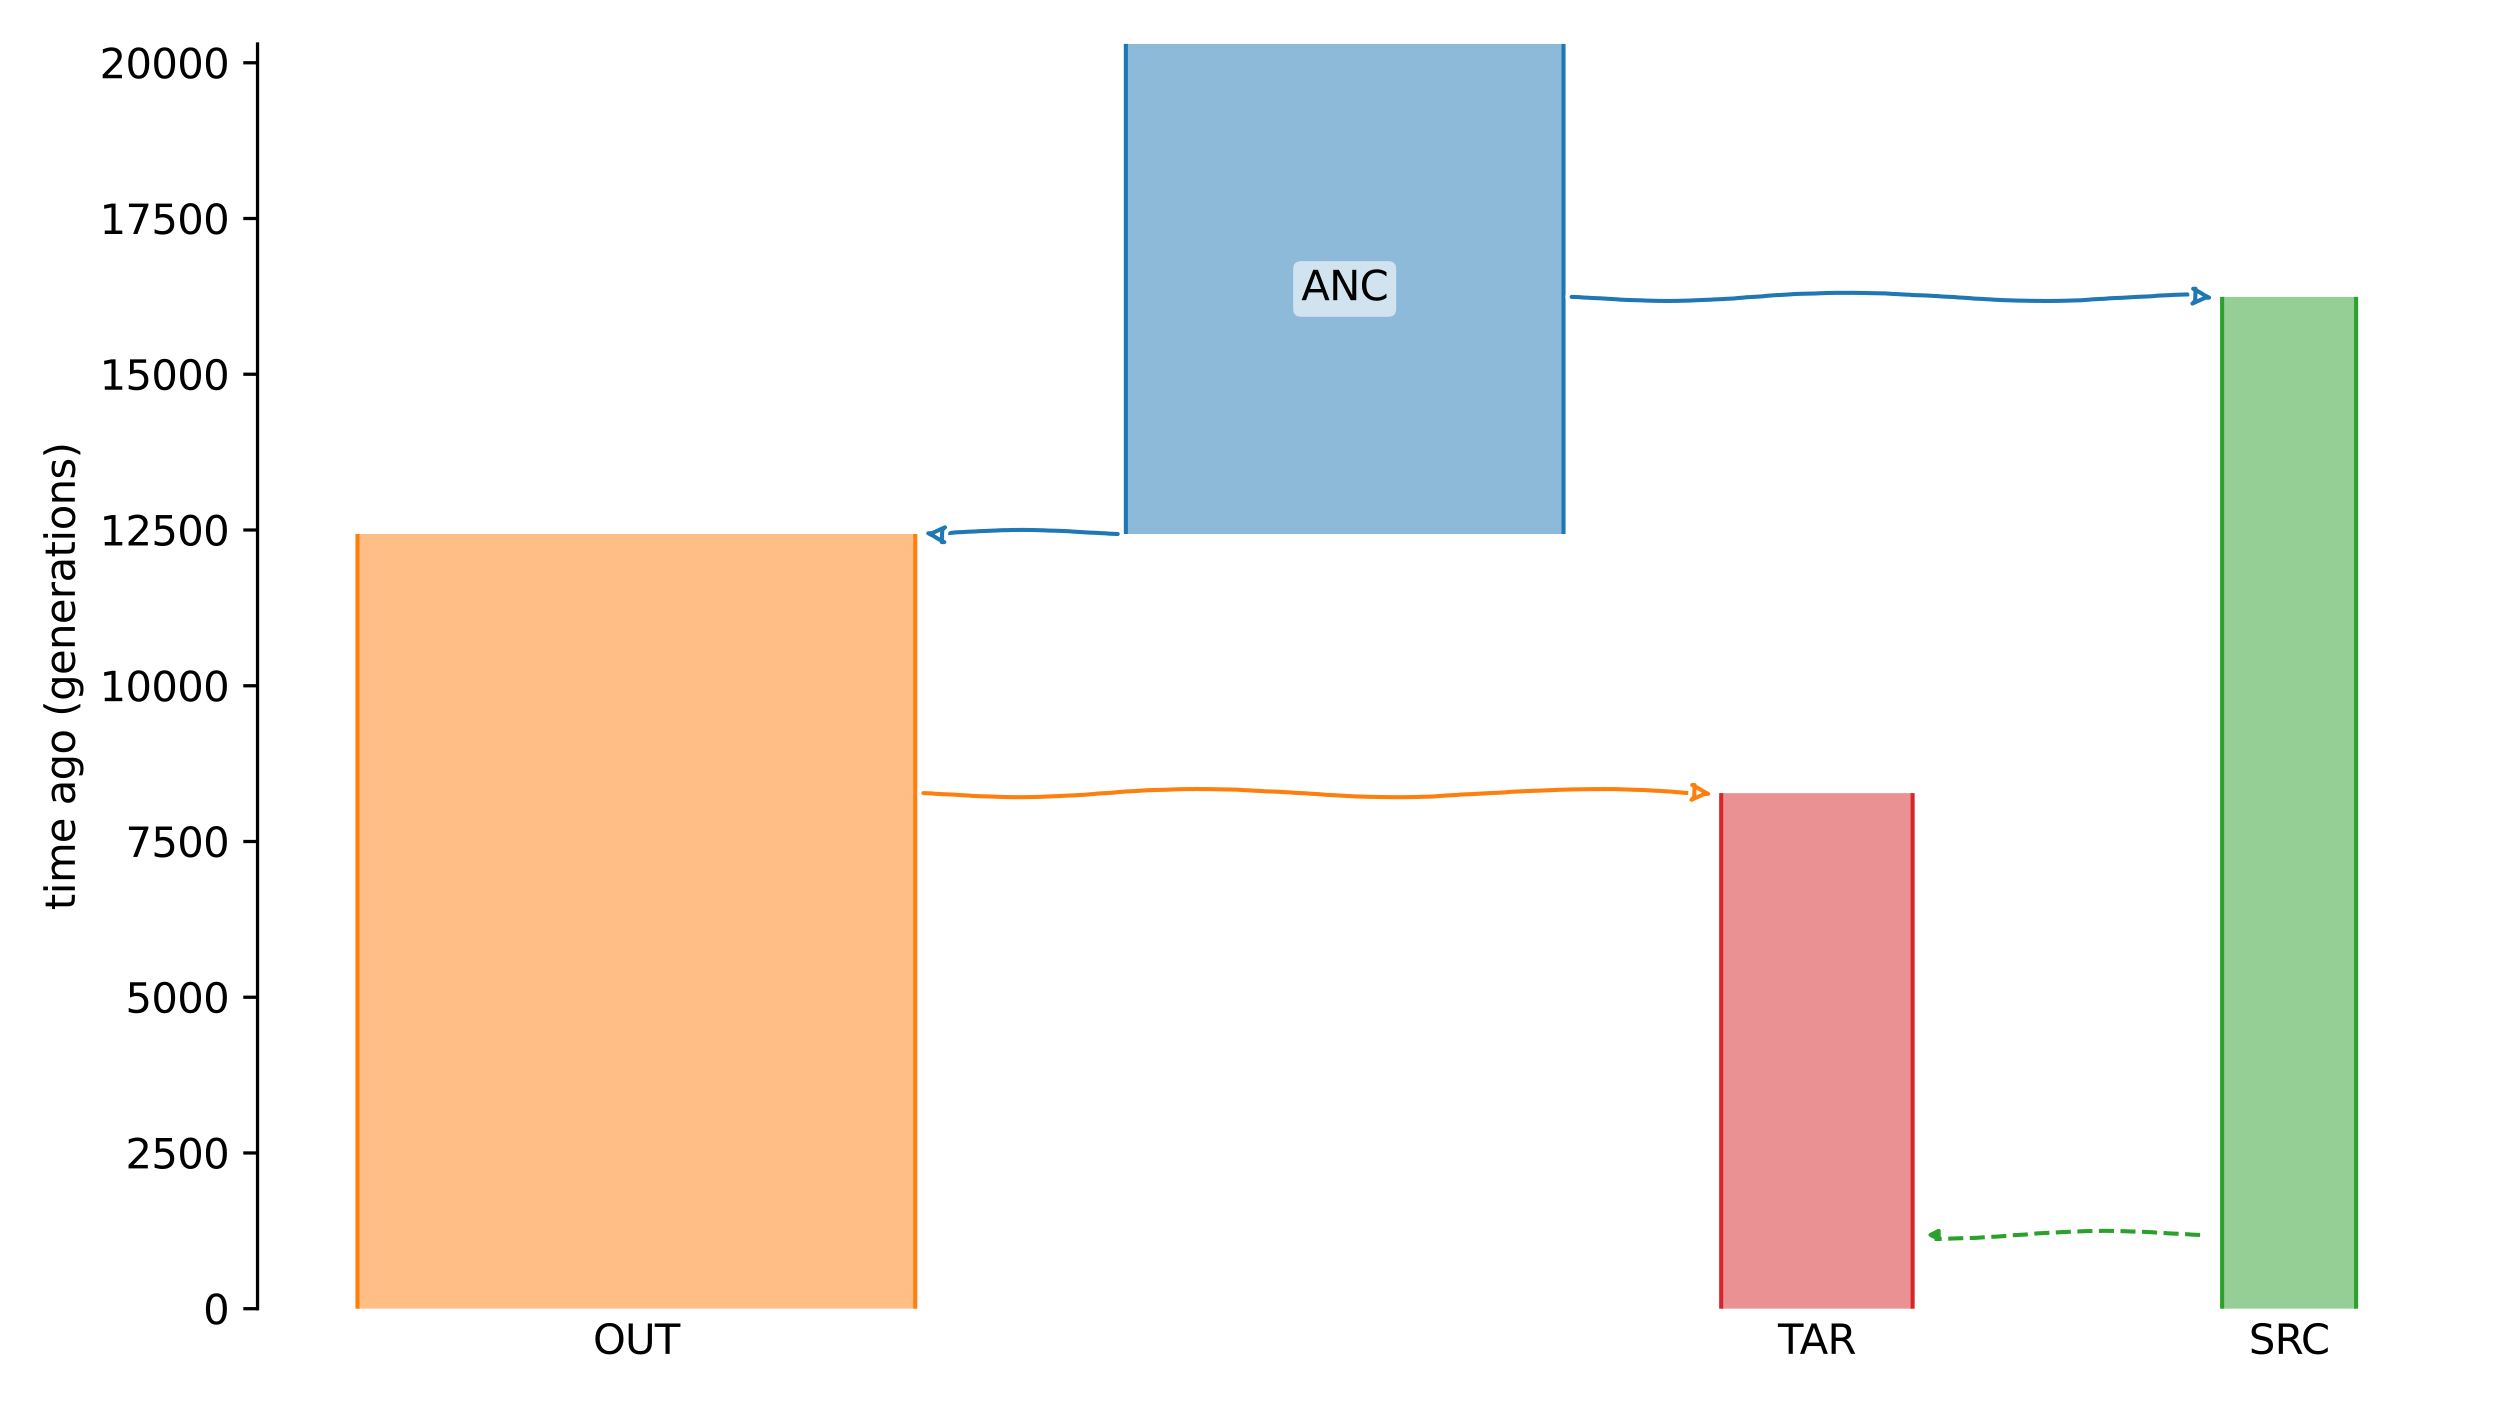 <?xml version="1.0" encoding="utf-8" standalone="no"?>
<!DOCTYPE svg PUBLIC "-//W3C//DTD SVG 1.1//EN"
  "http://www.w3.org/Graphics/SVG/1.1/DTD/svg11.dtd">
<svg xmlns:xlink="http://www.w3.org/1999/xlink" width="614.4pt" height="345.6pt" viewBox="0 0 614.4 345.6" xmlns="http://www.w3.org/2000/svg" version="1.1">
 <defs>
  <style type="text/css">*{stroke-linejoin: round; stroke-linecap: butt}</style>
 </defs>
 <g id="figure_1">
  <g id="patch_1">
   <path d="M 0 345.6 
L 614.4 345.6 
L 614.4 0 
L 0 0 
z
" style="fill: #ffffff"/>
  </g>
  <g id="axes_1">
   <g id="patch_2">
    <path d="M 63.291 321.622 
L 603.6 321.622 
L 603.6 10.8 
L 63.291 10.8 
z
" style="fill: #ffffff"/>
   </g>
   <path d="M 540.703 303.495 
L 539.703 303.464 
L 538.703 303.427 
L 537.703 303.329 
L 536.703 303.297 
L 535.703 303.223 
L 534.703 303.185 
L 533.703 303.149 
L 532.703 303.091 
L 531.703 303.021 
L 530.703 302.969 
L 529.703 302.91 
L 528.703 302.822 
L 527.703 302.776 
L 526.703 302.733 
L 525.703 302.703 
L 524.703 302.677 
L 523.703 302.655 
L 522.703 302.601 
L 521.703 302.573 
L 520.703 302.543 
L 519.703 302.518 
L 518.703 302.507 
L 517.703 302.497 
L 516.703 302.497 
L 515.703 302.506 
L 514.703 302.518 
L 513.703 302.549 
L 512.703 302.56 
L 511.703 302.59 
L 510.703 302.65 
L 509.703 302.687 
L 508.703 302.727 
L 507.703 302.769 
L 506.703 302.802 
L 505.703 302.869 
L 504.703 302.908 
L 503.703 302.951 
L 502.703 303.022 
L 501.703 303.058 
L 500.703 303.116 
L 499.703 303.227 
L 498.703 303.298 
L 497.703 303.411 
L 496.703 303.457 
L 495.703 303.518 
L 494.703 303.566 
L 493.703 303.647 
L 492.703 303.766 
L 491.703 303.836 
L 490.703 303.919 
L 489.703 303.952 
L 488.703 304.004 
L 487.703 304.072 
L 486.703 304.138 
L 485.703 304.215 
L 484.703 304.242 
L 483.703 304.269 
L 482.703 304.292 
L 481.703 304.311 
L 480.703 304.338 
L 479.703 304.387 
L 478.703 304.422 
L 477.703 304.458 
L 476.703 304.474 
L 475.45 304.489 
" clip-path="url(#p1fc98e4d40)" style="fill: none; stroke-dasharray: 3.7,1.6; stroke-dashoffset: 0; stroke: #2ca02c"/>
   <g id="patch_3">
    <path d="M 276.688 10.8 
L 276.688 131.232 
M 384.252 10.8 
L 384.252 131.232 
" clip-path="url(#p1fc98e4d40)" style="fill: none; stroke: #ffffff; stroke-width: 3; stroke-linejoin: miter"/>
    <path d="M 276.688 10.8 
L 276.688 131.232 
M 384.252 10.8 
L 384.252 131.232 
" clip-path="url(#p1fc98e4d40)" style="fill: none; stroke: #1f77b4; stroke-linejoin: miter"/>
    <g id="PolyCollection_1">
     <path d="M 384.252 10.8 
L 276.688 10.8 
L 276.688 131.232 
L 384.252 131.232 
L 384.252 131.232 
L 384.252 10.8 
z
" clip-path="url(#p1fc98e4d40)" style="fill: #1f77b4; fill-opacity: 0.5"/>
    </g>
    <g id="patch_4">
     <path d="M 87.85 131.232 
L 87.85 321.622 
M 224.934 131.232 
L 224.934 321.622 
" clip-path="url(#p1fc98e4d40)" style="fill: none; stroke: #ffffff; stroke-width: 3; stroke-linejoin: miter"/>
     <path d="M 87.85 131.232 
L 87.85 321.622 
M 224.934 131.232 
L 224.934 321.622 
" clip-path="url(#p1fc98e4d40)" style="fill: none; stroke: #ff7f0e; stroke-linejoin: miter"/>
     <g id="PolyCollection_2">
      <path d="M 224.934 131.232 
L 87.85 131.232 
L 87.85 321.622 
L 224.934 321.622 
L 224.934 321.622 
L 224.934 131.232 
z
" clip-path="url(#p1fc98e4d40)" style="fill: #ff7f0e; fill-opacity: 0.5"/>
     </g>
     <g id="patch_5">
      <path d="M 546.107 72.964 
L 546.107 321.622 
M 579.04 72.964 
L 579.04 321.622 
" clip-path="url(#p1fc98e4d40)" style="fill: none; stroke: #ffffff; stroke-width: 3; stroke-linejoin: miter"/>
      <path d="M 546.107 72.964 
L 546.107 321.622 
M 579.04 72.964 
L 579.04 321.622 
" clip-path="url(#p1fc98e4d40)" style="fill: none; stroke: #2ca02c; stroke-linejoin: miter"/>
      <g id="PolyCollection_3">
       <path d="M 579.04 72.964 
L 546.107 72.964 
L 546.107 321.622 
L 579.04 321.622 
L 579.04 321.622 
L 579.04 72.964 
z
" clip-path="url(#p1fc98e4d40)" style="fill: #2ca02c; fill-opacity: 0.5"/>
      </g>
      <g id="patch_6">
       <path d="M 422.997 194.92 
L 422.997 321.622 
M 470.047 194.92 
L 470.047 321.622 
" clip-path="url(#p1fc98e4d40)" style="fill: none; stroke: #ffffff; stroke-width: 3; stroke-linejoin: miter"/>
       <path d="M 422.997 194.92 
L 422.997 321.622 
M 470.047 194.92 
L 470.047 321.622 
" clip-path="url(#p1fc98e4d40)" style="fill: none; stroke: #d62728; stroke-linejoin: miter"/>
       <g id="PolyCollection_4">
        <path d="M 470.047 194.92 
L 422.997 194.92 
L 422.997 321.622 
L 470.047 321.622 
L 470.047 321.622 
L 470.047 194.92 
z
" clip-path="url(#p1fc98e4d40)" style="fill: #d62728; fill-opacity: 0.5"/>
       </g>
       <g id="matplotlib.axis_1">
        <g id="xtick_1">
         <g id="line2d_1"/>
         <g id="text_1">
          <!-- OUT -->
          <g transform="translate(145.743 332.72) scale(0.1 -0.1)">
           <defs>
            <path id="DejaVuSans-4f" d="M 2522 4238 
Q 1834 4238 1429 3725 
Q 1025 3213 1025 2328 
Q 1025 1447 1429 934 
Q 1834 422 2522 422 
Q 3209 422 3611 934 
Q 4013 1447 4013 2328 
Q 4013 3213 3611 3725 
Q 3209 4238 2522 4238 
z
M 2522 4750 
Q 3503 4750 4090 4092 
Q 4678 3434 4678 2328 
Q 4678 1225 4090 567 
Q 3503 -91 2522 -91 
Q 1538 -91 948 565 
Q 359 1222 359 2328 
Q 359 3434 948 4092 
Q 1538 4750 2522 4750 
z
" transform="scale(0.016)"/>
            <path id="DejaVuSans-55" d="M 556 4666 
L 1191 4666 
L 1191 1831 
Q 1191 1081 1462 751 
Q 1734 422 2344 422 
Q 2950 422 3222 751 
Q 3494 1081 3494 1831 
L 3494 4666 
L 4128 4666 
L 4128 1753 
Q 4128 841 3676 375 
Q 3225 -91 2344 -91 
Q 1459 -91 1007 375 
Q 556 841 556 1753 
L 556 4666 
z
" transform="scale(0.016)"/>
            <path id="DejaVuSans-54" d="M -19 4666 
L 3928 4666 
L 3928 4134 
L 2272 4134 
L 2272 0 
L 1638 0 
L 1638 4134 
L -19 4134 
L -19 4666 
z
" transform="scale(0.016)"/>
           </defs>
           <use xlink:href="#DejaVuSans-4f"/>
           <use xlink:href="#DejaVuSans-55" x="78.711"/>
           <use xlink:href="#DejaVuSans-54" x="151.904"/>
          </g>
         </g>
        </g>
        <g id="xtick_2">
         <g id="line2d_2"/>
         <g id="text_2">
          <!-- SRC -->
          <g transform="translate(552.684 332.72) scale(0.1 -0.1)">
           <defs>
            <path id="DejaVuSans-53" d="M 3425 4513 
L 3425 3897 
Q 3066 4069 2747 4153 
Q 2428 4238 2131 4238 
Q 1616 4238 1336 4038 
Q 1056 3838 1056 3469 
Q 1056 3159 1242 3001 
Q 1428 2844 1947 2747 
L 2328 2669 
Q 3034 2534 3370 2195 
Q 3706 1856 3706 1288 
Q 3706 609 3251 259 
Q 2797 -91 1919 -91 
Q 1588 -91 1214 -16 
Q 841 59 441 206 
L 441 856 
Q 825 641 1194 531 
Q 1563 422 1919 422 
Q 2459 422 2753 634 
Q 3047 847 3047 1241 
Q 3047 1584 2836 1778 
Q 2625 1972 2144 2069 
L 1759 2144 
Q 1053 2284 737 2584 
Q 422 2884 422 3419 
Q 422 4038 858 4394 
Q 1294 4750 2059 4750 
Q 2388 4750 2728 4690 
Q 3069 4631 3425 4513 
z
" transform="scale(0.016)"/>
            <path id="DejaVuSans-52" d="M 2841 2188 
Q 3044 2119 3236 1894 
Q 3428 1669 3622 1275 
L 4263 0 
L 3584 0 
L 2988 1197 
Q 2756 1666 2539 1819 
Q 2322 1972 1947 1972 
L 1259 1972 
L 1259 0 
L 628 0 
L 628 4666 
L 2053 4666 
Q 2853 4666 3247 4331 
Q 3641 3997 3641 3322 
Q 3641 2881 3436 2590 
Q 3231 2300 2841 2188 
z
M 1259 4147 
L 1259 2491 
L 2053 2491 
Q 2509 2491 2742 2702 
Q 2975 2913 2975 3322 
Q 2975 3731 2742 3939 
Q 2509 4147 2053 4147 
L 1259 4147 
z
" transform="scale(0.016)"/>
            <path id="DejaVuSans-43" d="M 4122 4306 
L 4122 3641 
Q 3803 3938 3442 4084 
Q 3081 4231 2675 4231 
Q 1875 4231 1450 3742 
Q 1025 3253 1025 2328 
Q 1025 1406 1450 917 
Q 1875 428 2675 428 
Q 3081 428 3442 575 
Q 3803 722 4122 1019 
L 4122 359 
Q 3791 134 3420 21 
Q 3050 -91 2638 -91 
Q 1578 -91 968 557 
Q 359 1206 359 2328 
Q 359 3453 968 4101 
Q 1578 4750 2638 4750 
Q 3056 4750 3426 4639 
Q 3797 4528 4122 4306 
z
" transform="scale(0.016)"/>
           </defs>
           <use xlink:href="#DejaVuSans-53"/>
           <use xlink:href="#DejaVuSans-52" x="63.477"/>
           <use xlink:href="#DejaVuSans-43" x="127.959"/>
          </g>
         </g>
        </g>
        <g id="xtick_3">
         <g id="line2d_3"/>
         <g id="text_3">
          <!-- TAR -->
          <g transform="translate(436.961 332.72) scale(0.1 -0.1)">
           <defs>
            <path id="DejaVuSans-41" d="M 2188 4044 
L 1331 1722 
L 3047 1722 
L 2188 4044 
z
M 1831 4666 
L 2547 4666 
L 4325 0 
L 3669 0 
L 3244 1197 
L 1141 1197 
L 716 0 
L 50 0 
L 1831 4666 
z
" transform="scale(0.016)"/>
           </defs>
           <use xlink:href="#DejaVuSans-54"/>
           <use xlink:href="#DejaVuSans-41" x="53.334"/>
           <use xlink:href="#DejaVuSans-52" x="121.742"/>
          </g>
         </g>
        </g>
       </g>
       <g id="matplotlib.axis_2">
        <g id="ytick_1">
         <g id="line2d_4">
          <defs>
           <path id="m50ef419fd4" d="M 0 0 
L -3.5 0 
" style="stroke: #000000; stroke-width: 0.8"/>
          </defs>
          <g>
           <use xlink:href="#m50ef419fd4" x="63.291" y="321.622" style="stroke: #000000; stroke-width: 0.8"/>
          </g>
         </g>
         <g id="text_4">
          <!-- 0 -->
          <g transform="translate(49.928 325.421) scale(0.1 -0.1)">
           <defs>
            <path id="DejaVuSans-30" d="M 2034 4250 
Q 1547 4250 1301 3770 
Q 1056 3291 1056 2328 
Q 1056 1369 1301 889 
Q 1547 409 2034 409 
Q 2525 409 2770 889 
Q 3016 1369 3016 2328 
Q 3016 3291 2770 3770 
Q 2525 4250 2034 4250 
z
M 2034 4750 
Q 2819 4750 3233 4129 
Q 3647 3509 3647 2328 
Q 3647 1150 3233 529 
Q 2819 -91 2034 -91 
Q 1250 -91 836 529 
Q 422 1150 422 2328 
Q 422 3509 836 4129 
Q 1250 4750 2034 4750 
z
" transform="scale(0.016)"/>
           </defs>
           <use xlink:href="#DejaVuSans-30"/>
          </g>
         </g>
        </g>
        <g id="ytick_2">
         <g id="line2d_5">
          <g>
           <use xlink:href="#m50ef419fd4" x="63.291" y="283.348" style="stroke: #000000; stroke-width: 0.8"/>
          </g>
         </g>
         <g id="text_5">
          <!-- 2500 -->
          <g transform="translate(30.841 287.147) scale(0.1 -0.1)">
           <defs>
            <path id="DejaVuSans-32" d="M 1228 531 
L 3431 531 
L 3431 0 
L 469 0 
L 469 531 
Q 828 903 1448 1529 
Q 2069 2156 2228 2338 
Q 2531 2678 2651 2914 
Q 2772 3150 2772 3378 
Q 2772 3750 2511 3984 
Q 2250 4219 1831 4219 
Q 1534 4219 1204 4116 
Q 875 4013 500 3803 
L 500 4441 
Q 881 4594 1212 4672 
Q 1544 4750 1819 4750 
Q 2544 4750 2975 4387 
Q 3406 4025 3406 3419 
Q 3406 3131 3298 2873 
Q 3191 2616 2906 2266 
Q 2828 2175 2409 1742 
Q 1991 1309 1228 531 
z
" transform="scale(0.016)"/>
            <path id="DejaVuSans-35" d="M 691 4666 
L 3169 4666 
L 3169 4134 
L 1269 4134 
L 1269 2991 
Q 1406 3038 1543 3061 
Q 1681 3084 1819 3084 
Q 2600 3084 3056 2656 
Q 3513 2228 3513 1497 
Q 3513 744 3044 326 
Q 2575 -91 1722 -91 
Q 1428 -91 1123 -41 
Q 819 9 494 109 
L 494 744 
Q 775 591 1075 516 
Q 1375 441 1709 441 
Q 2250 441 2565 725 
Q 2881 1009 2881 1497 
Q 2881 1984 2565 2268 
Q 2250 2553 1709 2553 
Q 1456 2553 1204 2497 
Q 953 2441 691 2322 
L 691 4666 
z
" transform="scale(0.016)"/>
           </defs>
           <use xlink:href="#DejaVuSans-32"/>
           <use xlink:href="#DejaVuSans-35" x="63.623"/>
           <use xlink:href="#DejaVuSans-30" x="127.246"/>
           <use xlink:href="#DejaVuSans-30" x="190.869"/>
          </g>
         </g>
        </g>
        <g id="ytick_3">
         <g id="line2d_6">
          <g>
           <use xlink:href="#m50ef419fd4" x="63.291" y="245.074" style="stroke: #000000; stroke-width: 0.8"/>
          </g>
         </g>
         <g id="text_6">
          <!-- 5000 -->
          <g transform="translate(30.841 248.873) scale(0.1 -0.1)">
           <use xlink:href="#DejaVuSans-35"/>
           <use xlink:href="#DejaVuSans-30" x="63.623"/>
           <use xlink:href="#DejaVuSans-30" x="127.246"/>
           <use xlink:href="#DejaVuSans-30" x="190.869"/>
          </g>
         </g>
        </g>
        <g id="ytick_4">
         <g id="line2d_7">
          <g>
           <use xlink:href="#m50ef419fd4" x="63.291" y="206.8" style="stroke: #000000; stroke-width: 0.8"/>
          </g>
         </g>
         <g id="text_7">
          <!-- 7500 -->
          <g transform="translate(30.841 210.6) scale(0.1 -0.1)">
           <defs>
            <path id="DejaVuSans-37" d="M 525 4666 
L 3525 4666 
L 3525 4397 
L 1831 0 
L 1172 0 
L 2766 4134 
L 525 4134 
L 525 4666 
z
" transform="scale(0.016)"/>
           </defs>
           <use xlink:href="#DejaVuSans-37"/>
           <use xlink:href="#DejaVuSans-35" x="63.623"/>
           <use xlink:href="#DejaVuSans-30" x="127.246"/>
           <use xlink:href="#DejaVuSans-30" x="190.869"/>
          </g>
         </g>
        </g>
        <g id="ytick_5">
         <g id="line2d_8">
          <g>
           <use xlink:href="#m50ef419fd4" x="63.291" y="168.527" style="stroke: #000000; stroke-width: 0.8"/>
          </g>
         </g>
         <g id="text_8">
          <!-- 10000 -->
          <g transform="translate(24.478 172.326) scale(0.1 -0.1)">
           <defs>
            <path id="DejaVuSans-31" d="M 794 531 
L 1825 531 
L 1825 4091 
L 703 3866 
L 703 4441 
L 1819 4666 
L 2450 4666 
L 2450 531 
L 3481 531 
L 3481 0 
L 794 0 
L 794 531 
z
" transform="scale(0.016)"/>
           </defs>
           <use xlink:href="#DejaVuSans-31"/>
           <use xlink:href="#DejaVuSans-30" x="63.623"/>
           <use xlink:href="#DejaVuSans-30" x="127.246"/>
           <use xlink:href="#DejaVuSans-30" x="190.869"/>
           <use xlink:href="#DejaVuSans-30" x="254.492"/>
          </g>
         </g>
        </g>
        <g id="ytick_6">
         <g id="line2d_9">
          <g>
           <use xlink:href="#m50ef419fd4" x="63.291" y="130.253" style="stroke: #000000; stroke-width: 0.8"/>
          </g>
         </g>
         <g id="text_9">
          <!-- 12500 -->
          <g transform="translate(24.478 134.052) scale(0.1 -0.1)">
           <use xlink:href="#DejaVuSans-31"/>
           <use xlink:href="#DejaVuSans-32" x="63.623"/>
           <use xlink:href="#DejaVuSans-35" x="127.246"/>
           <use xlink:href="#DejaVuSans-30" x="190.869"/>
           <use xlink:href="#DejaVuSans-30" x="254.492"/>
          </g>
         </g>
        </g>
        <g id="ytick_7">
         <g id="line2d_10">
          <g>
           <use xlink:href="#m50ef419fd4" x="63.291" y="91.979" style="stroke: #000000; stroke-width: 0.8"/>
          </g>
         </g>
         <g id="text_10">
          <!-- 15000 -->
          <g transform="translate(24.478 95.778) scale(0.1 -0.1)">
           <use xlink:href="#DejaVuSans-31"/>
           <use xlink:href="#DejaVuSans-35" x="63.623"/>
           <use xlink:href="#DejaVuSans-30" x="127.246"/>
           <use xlink:href="#DejaVuSans-30" x="190.869"/>
           <use xlink:href="#DejaVuSans-30" x="254.492"/>
          </g>
         </g>
        </g>
        <g id="ytick_8">
         <g id="line2d_11">
          <g>
           <use xlink:href="#m50ef419fd4" x="63.291" y="53.705" style="stroke: #000000; stroke-width: 0.8"/>
          </g>
         </g>
         <g id="text_11">
          <!-- 17500 -->
          <g transform="translate(24.478 57.504) scale(0.1 -0.1)">
           <use xlink:href="#DejaVuSans-31"/>
           <use xlink:href="#DejaVuSans-37" x="63.623"/>
           <use xlink:href="#DejaVuSans-35" x="127.246"/>
           <use xlink:href="#DejaVuSans-30" x="190.869"/>
           <use xlink:href="#DejaVuSans-30" x="254.492"/>
          </g>
         </g>
        </g>
        <g id="ytick_9">
         <g id="line2d_12">
          <g>
           <use xlink:href="#m50ef419fd4" x="63.291" y="15.431" style="stroke: #000000; stroke-width: 0.8"/>
          </g>
         </g>
         <g id="text_12">
          <!-- 20000 -->
          <g transform="translate(24.478 19.23) scale(0.1 -0.1)">
           <use xlink:href="#DejaVuSans-32"/>
           <use xlink:href="#DejaVuSans-30" x="63.623"/>
           <use xlink:href="#DejaVuSans-30" x="127.246"/>
           <use xlink:href="#DejaVuSans-30" x="190.869"/>
           <use xlink:href="#DejaVuSans-30" x="254.492"/>
          </g>
         </g>
        </g>
        <g id="text_13">
         <!-- time ago (generations) -->
         <g transform="translate(18.398 223.682) rotate(-90) scale(0.1 -0.1)">
          <defs>
           <path id="DejaVuSans-74" d="M 1172 4494 
L 1172 3500 
L 2356 3500 
L 2356 3053 
L 1172 3053 
L 1172 1153 
Q 1172 725 1289 603 
Q 1406 481 1766 481 
L 2356 481 
L 2356 0 
L 1766 0 
Q 1100 0 847 248 
Q 594 497 594 1153 
L 594 3053 
L 172 3053 
L 172 3500 
L 594 3500 
L 594 4494 
L 1172 4494 
z
" transform="scale(0.016)"/>
           <path id="DejaVuSans-69" d="M 603 3500 
L 1178 3500 
L 1178 0 
L 603 0 
L 603 3500 
z
M 603 4863 
L 1178 4863 
L 1178 4134 
L 603 4134 
L 603 4863 
z
" transform="scale(0.016)"/>
           <path id="DejaVuSans-6d" d="M 3328 2828 
Q 3544 3216 3844 3400 
Q 4144 3584 4550 3584 
Q 5097 3584 5394 3201 
Q 5691 2819 5691 2113 
L 5691 0 
L 5113 0 
L 5113 2094 
Q 5113 2597 4934 2840 
Q 4756 3084 4391 3084 
Q 3944 3084 3684 2787 
Q 3425 2491 3425 1978 
L 3425 0 
L 2847 0 
L 2847 2094 
Q 2847 2600 2669 2842 
Q 2491 3084 2119 3084 
Q 1678 3084 1418 2786 
Q 1159 2488 1159 1978 
L 1159 0 
L 581 0 
L 581 3500 
L 1159 3500 
L 1159 2956 
Q 1356 3278 1631 3431 
Q 1906 3584 2284 3584 
Q 2666 3584 2933 3390 
Q 3200 3197 3328 2828 
z
" transform="scale(0.016)"/>
           <path id="DejaVuSans-65" d="M 3597 1894 
L 3597 1613 
L 953 1613 
Q 991 1019 1311 708 
Q 1631 397 2203 397 
Q 2534 397 2845 478 
Q 3156 559 3463 722 
L 3463 178 
Q 3153 47 2828 -22 
Q 2503 -91 2169 -91 
Q 1331 -91 842 396 
Q 353 884 353 1716 
Q 353 2575 817 3079 
Q 1281 3584 2069 3584 
Q 2775 3584 3186 3129 
Q 3597 2675 3597 1894 
z
M 3022 2063 
Q 3016 2534 2758 2815 
Q 2500 3097 2075 3097 
Q 1594 3097 1305 2825 
Q 1016 2553 972 2059 
L 3022 2063 
z
" transform="scale(0.016)"/>
           <path id="DejaVuSans-20" transform="scale(0.016)"/>
           <path id="DejaVuSans-61" d="M 2194 1759 
Q 1497 1759 1228 1600 
Q 959 1441 959 1056 
Q 959 750 1161 570 
Q 1363 391 1709 391 
Q 2188 391 2477 730 
Q 2766 1069 2766 1631 
L 2766 1759 
L 2194 1759 
z
M 3341 1997 
L 3341 0 
L 2766 0 
L 2766 531 
Q 2569 213 2275 61 
Q 1981 -91 1556 -91 
Q 1019 -91 701 211 
Q 384 513 384 1019 
Q 384 1609 779 1909 
Q 1175 2209 1959 2209 
L 2766 2209 
L 2766 2266 
Q 2766 2663 2505 2880 
Q 2244 3097 1772 3097 
Q 1472 3097 1187 3025 
Q 903 2953 641 2809 
L 641 3341 
Q 956 3463 1253 3523 
Q 1550 3584 1831 3584 
Q 2591 3584 2966 3190 
Q 3341 2797 3341 1997 
z
" transform="scale(0.016)"/>
           <path id="DejaVuSans-67" d="M 2906 1791 
Q 2906 2416 2648 2759 
Q 2391 3103 1925 3103 
Q 1463 3103 1205 2759 
Q 947 2416 947 1791 
Q 947 1169 1205 825 
Q 1463 481 1925 481 
Q 2391 481 2648 825 
Q 2906 1169 2906 1791 
z
M 3481 434 
Q 3481 -459 3084 -895 
Q 2688 -1331 1869 -1331 
Q 1566 -1331 1297 -1286 
Q 1028 -1241 775 -1147 
L 775 -588 
Q 1028 -725 1275 -790 
Q 1522 -856 1778 -856 
Q 2344 -856 2625 -561 
Q 2906 -266 2906 331 
L 2906 616 
Q 2728 306 2450 153 
Q 2172 0 1784 0 
Q 1141 0 747 490 
Q 353 981 353 1791 
Q 353 2603 747 3093 
Q 1141 3584 1784 3584 
Q 2172 3584 2450 3431 
Q 2728 3278 2906 2969 
L 2906 3500 
L 3481 3500 
L 3481 434 
z
" transform="scale(0.016)"/>
           <path id="DejaVuSans-6f" d="M 1959 3097 
Q 1497 3097 1228 2736 
Q 959 2375 959 1747 
Q 959 1119 1226 758 
Q 1494 397 1959 397 
Q 2419 397 2687 759 
Q 2956 1122 2956 1747 
Q 2956 2369 2687 2733 
Q 2419 3097 1959 3097 
z
M 1959 3584 
Q 2709 3584 3137 3096 
Q 3566 2609 3566 1747 
Q 3566 888 3137 398 
Q 2709 -91 1959 -91 
Q 1206 -91 779 398 
Q 353 888 353 1747 
Q 353 2609 779 3096 
Q 1206 3584 1959 3584 
z
" transform="scale(0.016)"/>
           <path id="DejaVuSans-28" d="M 1984 4856 
Q 1566 4138 1362 3434 
Q 1159 2731 1159 2009 
Q 1159 1288 1364 580 
Q 1569 -128 1984 -844 
L 1484 -844 
Q 1016 -109 783 600 
Q 550 1309 550 2009 
Q 550 2706 781 3412 
Q 1013 4119 1484 4856 
L 1984 4856 
z
" transform="scale(0.016)"/>
           <path id="DejaVuSans-6e" d="M 3513 2113 
L 3513 0 
L 2938 0 
L 2938 2094 
Q 2938 2591 2744 2837 
Q 2550 3084 2163 3084 
Q 1697 3084 1428 2787 
Q 1159 2491 1159 1978 
L 1159 0 
L 581 0 
L 581 3500 
L 1159 3500 
L 1159 2956 
Q 1366 3272 1645 3428 
Q 1925 3584 2291 3584 
Q 2894 3584 3203 3211 
Q 3513 2838 3513 2113 
z
" transform="scale(0.016)"/>
           <path id="DejaVuSans-72" d="M 2631 2963 
Q 2534 3019 2420 3045 
Q 2306 3072 2169 3072 
Q 1681 3072 1420 2755 
Q 1159 2438 1159 1844 
L 1159 0 
L 581 0 
L 581 3500 
L 1159 3500 
L 1159 2956 
Q 1341 3275 1631 3429 
Q 1922 3584 2338 3584 
Q 2397 3584 2469 3576 
Q 2541 3569 2628 3553 
L 2631 2963 
z
" transform="scale(0.016)"/>
           <path id="DejaVuSans-73" d="M 2834 3397 
L 2834 2853 
Q 2591 2978 2328 3040 
Q 2066 3103 1784 3103 
Q 1356 3103 1142 2972 
Q 928 2841 928 2578 
Q 928 2378 1081 2264 
Q 1234 2150 1697 2047 
L 1894 2003 
Q 2506 1872 2764 1633 
Q 3022 1394 3022 966 
Q 3022 478 2636 193 
Q 2250 -91 1575 -91 
Q 1294 -91 989 -36 
Q 684 19 347 128 
L 347 722 
Q 666 556 975 473 
Q 1284 391 1588 391 
Q 1994 391 2212 530 
Q 2431 669 2431 922 
Q 2431 1156 2273 1281 
Q 2116 1406 1581 1522 
L 1381 1569 
Q 847 1681 609 1914 
Q 372 2147 372 2553 
Q 372 3047 722 3315 
Q 1072 3584 1716 3584 
Q 2034 3584 2315 3537 
Q 2597 3491 2834 3397 
z
" transform="scale(0.016)"/>
           <path id="DejaVuSans-29" d="M 513 4856 
L 1013 4856 
Q 1481 4119 1714 3412 
Q 1947 2706 1947 2009 
Q 1947 1309 1714 600 
Q 1481 -109 1013 -844 
L 513 -844 
Q 928 -128 1133 580 
Q 1338 1288 1338 2009 
Q 1338 2731 1133 3434 
Q 928 4138 513 4856 
z
" transform="scale(0.016)"/>
          </defs>
          <use xlink:href="#DejaVuSans-74"/>
          <use xlink:href="#DejaVuSans-69" x="39.209"/>
          <use xlink:href="#DejaVuSans-6d" x="66.992"/>
          <use xlink:href="#DejaVuSans-65" x="164.404"/>
          <use xlink:href="#DejaVuSans-20" x="225.928"/>
          <use xlink:href="#DejaVuSans-61" x="257.715"/>
          <use xlink:href="#DejaVuSans-67" x="318.994"/>
          <use xlink:href="#DejaVuSans-6f" x="382.471"/>
          <use xlink:href="#DejaVuSans-20" x="443.652"/>
          <use xlink:href="#DejaVuSans-28" x="475.439"/>
          <use xlink:href="#DejaVuSans-67" x="514.453"/>
          <use xlink:href="#DejaVuSans-65" x="577.93"/>
          <use xlink:href="#DejaVuSans-6e" x="639.453"/>
          <use xlink:href="#DejaVuSans-65" x="702.832"/>
          <use xlink:href="#DejaVuSans-72" x="764.355"/>
          <use xlink:href="#DejaVuSans-61" x="805.469"/>
          <use xlink:href="#DejaVuSans-74" x="866.748"/>
          <use xlink:href="#DejaVuSans-69" x="905.957"/>
          <use xlink:href="#DejaVuSans-6f" x="933.74"/>
          <use xlink:href="#DejaVuSans-6e" x="994.922"/>
          <use xlink:href="#DejaVuSans-73" x="1058.301"/>
          <use xlink:href="#DejaVuSans-29" x="1110.4"/>
         </g>
        </g>
       </g>
       <g id="patch_7">
        <path d="M 274.689 131.232 
L 273.689 131.201 
L 272.689 131.164 
L 271.689 131.066 
L 270.689 131.034 
L 269.689 130.96 
L 268.689 130.922 
L 267.689 130.886 
L 266.689 130.829 
L 265.689 130.758 
L 264.689 130.706 
L 263.689 130.647 
L 262.689 130.559 
L 261.689 130.513 
L 260.689 130.47 
L 259.689 130.44 
L 258.689 130.414 
L 257.689 130.393 
L 256.689 130.338 
L 255.689 130.31 
L 254.689 130.281 
L 253.689 130.255 
L 252.689 130.244 
L 251.689 130.234 
L 250.689 130.234 
L 249.689 130.244 
L 248.689 130.255 
L 247.689 130.286 
L 246.689 130.297 
L 245.689 130.328 
L 244.689 130.387 
L 243.689 130.424 
L 242.689 130.464 
L 241.689 130.506 
L 240.689 130.539 
L 239.689 130.606 
L 238.689 130.645 
L 237.689 130.688 
L 236.689 130.759 
L 235.689 130.795 
L 234.689 130.853 
L 233.689 130.964 
L 232.689 131.035 
L 231.689 131.148 
L 230.689 131.194 
L 229.689 131.255 
L 228.054 131.304 
" clip-path="url(#p1fc98e4d40)" style="fill: none; stroke: #ffffff; stroke-width: 3; stroke-linecap: round"/>
        <path d="M 274.689 131.232 
L 273.689 131.201 
L 272.689 131.164 
L 271.689 131.066 
L 270.689 131.034 
L 269.689 130.96 
L 268.689 130.922 
L 267.689 130.886 
L 266.689 130.829 
L 265.689 130.758 
L 264.689 130.706 
L 263.689 130.647 
L 262.689 130.559 
L 261.689 130.513 
L 260.689 130.47 
L 259.689 130.44 
L 258.689 130.414 
L 257.689 130.393 
L 256.689 130.338 
L 255.689 130.31 
L 254.689 130.281 
L 253.689 130.255 
L 252.689 130.244 
L 251.689 130.234 
L 250.689 130.234 
L 249.689 130.244 
L 248.689 130.255 
L 247.689 130.286 
L 246.689 130.297 
L 245.689 130.328 
L 244.689 130.387 
L 243.689 130.424 
L 242.689 130.464 
L 241.689 130.506 
L 240.689 130.539 
L 239.689 130.606 
L 238.689 130.645 
L 237.689 130.688 
L 236.689 130.759 
L 235.689 130.795 
L 234.689 130.853 
L 233.689 130.964 
L 232.689 131.035 
L 231.689 131.148 
L 230.689 131.194 
L 229.689 131.255 
L 228.054 131.304 
" clip-path="url(#p1fc98e4d40)" style="fill: none; stroke: #1f77b4; stroke-linecap: round"/>
        <path d="M 232.054 133.232 
L 231.173 132.757 
L 230.295 132.277 
L 229.445 131.742 
L 228.142 131.055 
L 229.07 131.029 
L 229.981 130.616 
L 230.892 130.201 
L 232.234 129.594 
L 231.579 130.232 
L 231.527 131.232 
L 231.468 133.232 
z
" clip-path="url(#p1fc98e4d40)" style="fill: #ffffff; stroke: #ffffff; stroke-width: 3; stroke-linecap: round"/>
        <path d="M 232.054 133.232 
L 231.173 132.757 
L 230.295 132.277 
L 229.445 131.742 
L 228.142 131.055 
L 229.07 131.029 
L 229.981 130.616 
L 230.892 130.201 
L 232.234 129.594 
L 231.579 130.232 
L 231.527 131.232 
L 231.468 133.232 
z
" clip-path="url(#p1fc98e4d40)" style="fill: #ffffff; stroke: #1f77b4; stroke-linecap: round"/>
        <g id="patch_8">
         <path d="M 386.252 72.964 
L 387.252 72.996 
L 388.252 73.033 
L 389.252 73.13 
L 390.252 73.163 
L 391.252 73.237 
L 392.252 73.275 
L 393.252 73.311 
L 394.252 73.368 
L 395.252 73.439 
L 396.252 73.491 
L 397.252 73.55 
L 398.252 73.638 
L 399.252 73.684 
L 400.252 73.727 
L 401.252 73.757 
L 402.252 73.783 
L 403.252 73.804 
L 404.252 73.859 
L 405.252 73.887 
L 406.252 73.916 
L 407.252 73.942 
L 408.252 73.953 
L 409.252 73.963 
L 410.252 73.963 
L 411.252 73.953 
L 412.252 73.942 
L 413.252 73.911 
L 414.252 73.899 
L 415.252 73.869 
L 416.252 73.81 
L 417.252 73.772 
L 418.252 73.733 
L 419.252 73.691 
L 420.252 73.658 
L 421.252 73.591 
L 422.252 73.551 
L 423.252 73.509 
L 424.252 73.438 
L 425.252 73.402 
L 426.252 73.343 
L 427.252 73.232 
L 428.252 73.162 
L 429.252 73.049 
L 430.252 73.003 
L 431.252 72.942 
L 432.252 72.893 
L 433.252 72.813 
L 434.252 72.694 
L 435.252 72.624 
L 436.252 72.541 
L 437.252 72.507 
L 438.252 72.456 
L 439.252 72.388 
L 440.252 72.322 
L 441.252 72.245 
L 442.252 72.217 
L 443.252 72.191 
L 444.252 72.168 
L 445.252 72.149 
L 446.252 72.122 
L 447.252 72.072 
L 448.252 72.037 
L 449.252 72.002 
L 450.252 71.986 
L 451.252 71.97 
L 452.252 71.967 
L 453.252 71.965 
L 454.252 71.965 
L 455.252 71.967 
L 456.252 71.98 
L 457.252 71.989 
L 458.252 72.01 
L 459.252 72.033 
L 460.252 72.05 
L 461.252 72.069 
L 462.252 72.089 
L 463.252 72.106 
L 464.252 72.169 
L 465.252 72.244 
L 466.252 72.277 
L 467.252 72.344 
L 468.252 72.398 
L 469.252 72.432 
L 470.252 72.522 
L 471.252 72.551 
L 472.252 72.582 
L 473.252 72.613 
L 474.252 72.668 
L 475.252 72.733 
L 476.252 72.771 
L 477.252 72.867 
L 478.252 72.916 
L 479.252 72.96 
L 480.252 73 
L 481.252 73.108 
L 482.252 73.15 
L 483.252 73.212 
L 484.252 73.282 
L 485.252 73.387 
L 486.252 73.424 
L 487.252 73.47 
L 488.252 73.538 
L 489.252 73.587 
L 490.252 73.664 
L 491.252 73.695 
L 492.252 73.764 
L 493.252 73.788 
L 494.252 73.817 
L 495.252 73.859 
L 496.252 73.88 
L 497.252 73.894 
L 498.252 73.921 
L 499.252 73.93 
L 500.252 73.943 
L 501.252 73.954 
L 502.252 73.96 
L 503.252 73.964 
L 504.252 73.959 
L 505.252 73.945 
L 506.252 73.938 
L 507.252 73.913 
L 508.252 73.89 
L 509.252 73.853 
L 510.252 73.827 
L 511.252 73.805 
L 512.252 73.736 
L 513.252 73.662 
L 514.252 73.568 
L 515.252 73.517 
L 516.252 73.463 
L 517.252 73.428 
L 518.252 73.322 
L 519.252 73.269 
L 520.252 73.232 
L 521.252 73.201 
L 522.252 73.14 
L 523.252 73.073 
L 524.252 73.024 
L 525.252 72.959 
L 526.252 72.92 
L 527.252 72.878 
L 528.252 72.836 
L 529.252 72.777 
L 530.252 72.664 
L 531.252 72.612 
L 532.252 72.572 
L 533.252 72.525 
L 534.252 72.468 
L 535.252 72.436 
L 536.252 72.399 
L 537.252 72.367 
L 538.252 72.333 
L 539.252 72.275 
L 540.252 72.229 
L 541.252 72.2 
L 542.993 72.149 
" clip-path="url(#p1fc98e4d40)" style="fill: none; stroke: #ffffff; stroke-width: 3; stroke-linecap: round"/>
         <path d="M 386.252 72.964 
L 387.252 72.996 
L 388.252 73.033 
L 389.252 73.13 
L 390.252 73.163 
L 391.252 73.237 
L 392.252 73.275 
L 393.252 73.311 
L 394.252 73.368 
L 395.252 73.439 
L 396.252 73.491 
L 397.252 73.55 
L 398.252 73.638 
L 399.252 73.684 
L 400.252 73.727 
L 401.252 73.757 
L 402.252 73.783 
L 403.252 73.804 
L 404.252 73.859 
L 405.252 73.887 
L 406.252 73.916 
L 407.252 73.942 
L 408.252 73.953 
L 409.252 73.963 
L 410.252 73.963 
L 411.252 73.953 
L 412.252 73.942 
L 413.252 73.911 
L 414.252 73.899 
L 415.252 73.869 
L 416.252 73.81 
L 417.252 73.772 
L 418.252 73.733 
L 419.252 73.691 
L 420.252 73.658 
L 421.252 73.591 
L 422.252 73.551 
L 423.252 73.509 
L 424.252 73.438 
L 425.252 73.402 
L 426.252 73.343 
L 427.252 73.232 
L 428.252 73.162 
L 429.252 73.049 
L 430.252 73.003 
L 431.252 72.942 
L 432.252 72.893 
L 433.252 72.813 
L 434.252 72.694 
L 435.252 72.624 
L 436.252 72.541 
L 437.252 72.507 
L 438.252 72.456 
L 439.252 72.388 
L 440.252 72.322 
L 441.252 72.245 
L 442.252 72.217 
L 443.252 72.191 
L 444.252 72.168 
L 445.252 72.149 
L 446.252 72.122 
L 447.252 72.072 
L 448.252 72.037 
L 449.252 72.002 
L 450.252 71.986 
L 451.252 71.97 
L 452.252 71.967 
L 453.252 71.965 
L 454.252 71.965 
L 455.252 71.967 
L 456.252 71.98 
L 457.252 71.989 
L 458.252 72.01 
L 459.252 72.033 
L 460.252 72.05 
L 461.252 72.069 
L 462.252 72.089 
L 463.252 72.106 
L 464.252 72.169 
L 465.252 72.244 
L 466.252 72.277 
L 467.252 72.344 
L 468.252 72.398 
L 469.252 72.432 
L 470.252 72.522 
L 471.252 72.551 
L 472.252 72.582 
L 473.252 72.613 
L 474.252 72.668 
L 475.252 72.733 
L 476.252 72.771 
L 477.252 72.867 
L 478.252 72.916 
L 479.252 72.96 
L 480.252 73 
L 481.252 73.108 
L 482.252 73.15 
L 483.252 73.212 
L 484.252 73.282 
L 485.252 73.387 
L 486.252 73.424 
L 487.252 73.47 
L 488.252 73.538 
L 489.252 73.587 
L 490.252 73.664 
L 491.252 73.695 
L 492.252 73.764 
L 493.252 73.788 
L 494.252 73.817 
L 495.252 73.859 
L 496.252 73.88 
L 497.252 73.894 
L 498.252 73.921 
L 499.252 73.93 
L 500.252 73.943 
L 501.252 73.954 
L 502.252 73.96 
L 503.252 73.964 
L 504.252 73.959 
L 505.252 73.945 
L 506.252 73.938 
L 507.252 73.913 
L 508.252 73.89 
L 509.252 73.853 
L 510.252 73.827 
L 511.252 73.805 
L 512.252 73.736 
L 513.252 73.662 
L 514.252 73.568 
L 515.252 73.517 
L 516.252 73.463 
L 517.252 73.428 
L 518.252 73.322 
L 519.252 73.269 
L 520.252 73.232 
L 521.252 73.201 
L 522.252 73.14 
L 523.252 73.073 
L 524.252 73.024 
L 525.252 72.959 
L 526.252 72.92 
L 527.252 72.878 
L 528.252 72.836 
L 529.252 72.777 
L 530.252 72.664 
L 531.252 72.612 
L 532.252 72.572 
L 533.252 72.525 
L 534.252 72.468 
L 535.252 72.436 
L 536.252 72.399 
L 537.252 72.367 
L 538.252 72.333 
L 539.252 72.275 
L 540.252 72.229 
L 541.252 72.2 
L 542.993 72.149 
" clip-path="url(#p1fc98e4d40)" style="fill: none; stroke: #1f77b4; stroke-linecap: round"/>
         <path d="M 538.993 70.964 
L 539.874 71.44 
L 540.752 71.92 
L 541.602 72.455 
L 542.904 73.142 
L 541.977 73.168 
L 541.065 73.581 
L 540.155 73.996 
L 538.813 74.603 
L 539.468 73.964 
L 539.52 72.964 
L 539.579 70.964 
z
" clip-path="url(#p1fc98e4d40)" style="fill: #ffffff; stroke: #ffffff; stroke-width: 3; stroke-linecap: round"/>
         <path d="M 538.993 70.964 
L 539.874 71.44 
L 540.752 71.92 
L 541.602 72.455 
L 542.904 73.142 
L 541.977 73.168 
L 541.065 73.581 
L 540.155 73.996 
L 538.813 74.603 
L 539.468 73.964 
L 539.52 72.964 
L 539.579 70.964 
z
" clip-path="url(#p1fc98e4d40)" style="fill: #ffffff; stroke: #1f77b4; stroke-linecap: round"/>
         <g id="patch_9">
          <path d="M 226.932 194.92 
L 227.932 194.952 
L 228.932 194.989 
L 229.932 195.086 
L 230.932 195.119 
L 231.932 195.192 
L 232.932 195.231 
L 233.932 195.266 
L 234.932 195.324 
L 235.932 195.394 
L 236.932 195.446 
L 237.932 195.505 
L 238.932 195.594 
L 239.932 195.64 
L 240.932 195.682 
L 241.932 195.713 
L 242.932 195.739 
L 243.932 195.76 
L 244.932 195.814 
L 245.932 195.842 
L 246.932 195.872 
L 247.932 195.897 
L 248.932 195.909 
L 249.932 195.919 
L 250.932 195.919 
L 251.932 195.909 
L 252.932 195.897 
L 253.932 195.866 
L 254.932 195.855 
L 255.932 195.825 
L 256.932 195.765 
L 257.932 195.728 
L 258.932 195.689 
L 259.932 195.647 
L 260.932 195.614 
L 261.932 195.546 
L 262.932 195.507 
L 263.932 195.465 
L 264.932 195.394 
L 265.932 195.358 
L 266.932 195.299 
L 267.932 195.188 
L 268.932 195.118 
L 269.932 195.005 
L 270.932 194.959 
L 271.932 194.898 
L 272.932 194.849 
L 273.932 194.768 
L 274.932 194.65 
L 275.932 194.58 
L 276.932 194.496 
L 277.932 194.463 
L 278.932 194.412 
L 279.932 194.344 
L 280.932 194.277 
L 281.932 194.2 
L 282.932 194.173 
L 283.932 194.147 
L 284.932 194.124 
L 285.932 194.104 
L 286.932 194.078 
L 287.932 194.028 
L 288.932 193.993 
L 289.932 193.957 
L 290.932 193.942 
L 291.932 193.926 
L 292.932 193.923 
L 293.932 193.92 
L 294.932 193.921 
L 295.932 193.923 
L 296.932 193.936 
L 297.932 193.944 
L 298.932 193.966 
L 299.932 193.989 
L 300.932 194.006 
L 301.932 194.025 
L 302.932 194.045 
L 303.932 194.062 
L 304.932 194.125 
L 305.932 194.2 
L 306.932 194.232 
L 307.932 194.3 
L 308.932 194.354 
L 309.932 194.388 
L 310.932 194.478 
L 311.932 194.506 
L 312.932 194.538 
L 313.932 194.569 
L 314.932 194.624 
L 315.932 194.688 
L 316.932 194.726 
L 317.932 194.822 
L 318.932 194.872 
L 319.932 194.916 
L 320.932 194.956 
L 321.932 195.064 
L 322.932 195.106 
L 323.932 195.168 
L 324.932 195.238 
L 325.932 195.342 
L 326.932 195.379 
L 327.932 195.425 
L 328.932 195.494 
L 329.932 195.543 
L 330.932 195.62 
L 331.932 195.651 
L 332.932 195.72 
L 333.932 195.744 
L 334.932 195.773 
L 335.932 195.815 
L 336.932 195.836 
L 337.932 195.85 
L 338.932 195.877 
L 339.932 195.886 
L 340.932 195.899 
L 341.932 195.91 
L 342.932 195.915 
L 343.932 195.92 
L 344.932 195.915 
L 345.932 195.901 
L 346.932 195.894 
L 347.932 195.869 
L 348.932 195.845 
L 349.932 195.809 
L 350.932 195.783 
L 351.932 195.761 
L 352.932 195.692 
L 353.932 195.618 
L 354.932 195.524 
L 355.932 195.473 
L 356.932 195.419 
L 357.932 195.383 
L 358.932 195.277 
L 359.932 195.225 
L 360.932 195.188 
L 361.932 195.157 
L 362.932 195.096 
L 363.932 195.029 
L 364.932 194.98 
L 365.932 194.914 
L 366.932 194.876 
L 367.932 194.834 
L 368.932 194.792 
L 369.932 194.733 
L 370.932 194.62 
L 371.932 194.567 
L 372.932 194.528 
L 373.932 194.481 
L 374.932 194.424 
L 375.932 194.391 
L 376.932 194.355 
L 377.932 194.323 
L 378.932 194.289 
L 379.932 194.23 
L 380.932 194.185 
L 381.932 194.156 
L 382.932 194.105 
L 383.932 194.08 
L 384.932 194.059 
L 385.932 194.024 
L 386.932 194 
L 387.932 193.986 
L 388.932 193.967 
L 389.932 193.951 
L 390.932 193.939 
L 391.932 193.933 
L 392.932 193.926 
L 393.932 193.921 
L 394.932 193.922 
L 395.932 193.925 
L 396.932 193.936 
L 397.932 193.965 
L 398.932 194.008 
L 399.932 194.029 
L 400.932 194.07 
L 401.932 194.11 
L 402.932 194.129 
L 403.932 194.152 
L 404.932 194.218 
L 405.932 194.268 
L 406.932 194.342 
L 407.932 194.373 
L 408.932 194.45 
L 409.932 194.488 
L 410.932 194.562 
L 411.932 194.666 
L 412.932 194.736 
L 413.932 194.841 
L 414.932 194.896 
L 415.932 195.02 
L 416.932 195.09 
L 417.932 195.206 
L 419.877 195.256 
" clip-path="url(#p1fc98e4d40)" style="fill: none; stroke: #ffffff; stroke-width: 3; stroke-linecap: round"/>
          <path d="M 226.932 194.92 
L 227.932 194.952 
L 228.932 194.989 
L 229.932 195.086 
L 230.932 195.119 
L 231.932 195.192 
L 232.932 195.231 
L 233.932 195.266 
L 234.932 195.324 
L 235.932 195.394 
L 236.932 195.446 
L 237.932 195.505 
L 238.932 195.594 
L 239.932 195.64 
L 240.932 195.682 
L 241.932 195.713 
L 242.932 195.739 
L 243.932 195.76 
L 244.932 195.814 
L 245.932 195.842 
L 246.932 195.872 
L 247.932 195.897 
L 248.932 195.909 
L 249.932 195.919 
L 250.932 195.919 
L 251.932 195.909 
L 252.932 195.897 
L 253.932 195.866 
L 254.932 195.855 
L 255.932 195.825 
L 256.932 195.765 
L 257.932 195.728 
L 258.932 195.689 
L 259.932 195.647 
L 260.932 195.614 
L 261.932 195.546 
L 262.932 195.507 
L 263.932 195.465 
L 264.932 195.394 
L 265.932 195.358 
L 266.932 195.299 
L 267.932 195.188 
L 268.932 195.118 
L 269.932 195.005 
L 270.932 194.959 
L 271.932 194.898 
L 272.932 194.849 
L 273.932 194.768 
L 274.932 194.65 
L 275.932 194.58 
L 276.932 194.496 
L 277.932 194.463 
L 278.932 194.412 
L 279.932 194.344 
L 280.932 194.277 
L 281.932 194.2 
L 282.932 194.173 
L 283.932 194.147 
L 284.932 194.124 
L 285.932 194.104 
L 286.932 194.078 
L 287.932 194.028 
L 288.932 193.993 
L 289.932 193.957 
L 290.932 193.942 
L 291.932 193.926 
L 292.932 193.923 
L 293.932 193.92 
L 294.932 193.921 
L 295.932 193.923 
L 296.932 193.936 
L 297.932 193.944 
L 298.932 193.966 
L 299.932 193.989 
L 300.932 194.006 
L 301.932 194.025 
L 302.932 194.045 
L 303.932 194.062 
L 304.932 194.125 
L 305.932 194.2 
L 306.932 194.232 
L 307.932 194.3 
L 308.932 194.354 
L 309.932 194.388 
L 310.932 194.478 
L 311.932 194.506 
L 312.932 194.538 
L 313.932 194.569 
L 314.932 194.624 
L 315.932 194.688 
L 316.932 194.726 
L 317.932 194.822 
L 318.932 194.872 
L 319.932 194.916 
L 320.932 194.956 
L 321.932 195.064 
L 322.932 195.106 
L 323.932 195.168 
L 324.932 195.238 
L 325.932 195.342 
L 326.932 195.379 
L 327.932 195.425 
L 328.932 195.494 
L 329.932 195.543 
L 330.932 195.62 
L 331.932 195.651 
L 332.932 195.72 
L 333.932 195.744 
L 334.932 195.773 
L 335.932 195.815 
L 336.932 195.836 
L 337.932 195.85 
L 338.932 195.877 
L 339.932 195.886 
L 340.932 195.899 
L 341.932 195.91 
L 342.932 195.915 
L 343.932 195.92 
L 344.932 195.915 
L 345.932 195.901 
L 346.932 195.894 
L 347.932 195.869 
L 348.932 195.845 
L 349.932 195.809 
L 350.932 195.783 
L 351.932 195.761 
L 352.932 195.692 
L 353.932 195.618 
L 354.932 195.524 
L 355.932 195.473 
L 356.932 195.419 
L 357.932 195.383 
L 358.932 195.277 
L 359.932 195.225 
L 360.932 195.188 
L 361.932 195.157 
L 362.932 195.096 
L 363.932 195.029 
L 364.932 194.98 
L 365.932 194.914 
L 366.932 194.876 
L 367.932 194.834 
L 368.932 194.792 
L 369.932 194.733 
L 370.932 194.62 
L 371.932 194.567 
L 372.932 194.528 
L 373.932 194.481 
L 374.932 194.424 
L 375.932 194.391 
L 376.932 194.355 
L 377.932 194.323 
L 378.932 194.289 
L 379.932 194.23 
L 380.932 194.185 
L 381.932 194.156 
L 382.932 194.105 
L 383.932 194.08 
L 384.932 194.059 
L 385.932 194.024 
L 386.932 194 
L 387.932 193.986 
L 388.932 193.967 
L 389.932 193.951 
L 390.932 193.939 
L 391.932 193.933 
L 392.932 193.926 
L 393.932 193.921 
L 394.932 193.922 
L 395.932 193.925 
L 396.932 193.936 
L 397.932 193.965 
L 398.932 194.008 
L 399.932 194.029 
L 400.932 194.07 
L 401.932 194.11 
L 402.932 194.129 
L 403.932 194.152 
L 404.932 194.218 
L 405.932 194.268 
L 406.932 194.342 
L 407.932 194.373 
L 408.932 194.45 
L 409.932 194.488 
L 410.932 194.562 
L 411.932 194.666 
L 412.932 194.736 
L 413.932 194.841 
L 414.932 194.896 
L 415.932 195.02 
L 416.932 195.09 
L 417.932 195.206 
L 419.877 195.256 
" clip-path="url(#p1fc98e4d40)" style="fill: none; stroke: #ff7f0e; stroke-linecap: round"/>
          <path d="M 415.877 192.92 
L 416.758 193.395 
L 417.635 193.876 
L 418.486 194.41 
L 419.788 195.098 
L 418.861 195.124 
L 417.949 195.537 
L 417.039 195.952 
L 415.697 196.559 
L 416.351 195.92 
L 416.403 194.92 
L 416.462 192.92 
z
" clip-path="url(#p1fc98e4d40)" style="fill: #ffffff; stroke: #ffffff; stroke-width: 3; stroke-linecap: round"/>
          <path d="M 415.877 192.92 
L 416.758 193.395 
L 417.635 193.876 
L 418.486 194.41 
L 419.788 195.098 
L 418.861 195.124 
L 417.949 195.537 
L 417.039 195.952 
L 415.697 196.559 
L 416.351 195.92 
L 416.403 194.92 
L 416.462 192.92 
z
" clip-path="url(#p1fc98e4d40)" style="fill: #ffffff; stroke: #ff7f0e; stroke-linecap: round"/>
          <path d="M 475.45 303.495 
" clip-path="url(#p1fc98e4d40)" style="fill: none; stroke-dasharray: 3.7,1.6; stroke-dashoffset: 0; stroke: #2ca02c"/>
          <path d="M 474.45 303.495 
L 476.45 304.495 
L 476.45 302.495 
z
" clip-path="url(#p1fc98e4d40)" style="fill: #2ca02c; stroke: #2ca02c; stroke-linejoin: miter"/>
          <g id="patch_10">
           <path d="M 63.291 321.622 
L 63.291 10.8 
" style="fill: none; stroke: #000000; stroke-width: 0.8; stroke-linejoin: miter; stroke-linecap: square"/>
          </g>
          <g id="text_14">
           <g id="patch_11">
            <path d="M 319.818 77.855 
L 341.122 77.855 
Q 343.122 77.855 343.122 75.855 
L 343.122 66.177 
Q 343.122 64.177 341.122 64.177 
L 319.818 64.177 
Q 317.818 64.177 317.818 66.177 
L 317.818 75.855 
Q 317.818 77.855 319.818 77.855 
z
" style="fill: #ffffff; opacity: 0.6"/>
           </g>
           <!-- ANC -->
           <g transform="translate(319.818 73.776) scale(0.1 -0.1)">
            <defs>
             <path id="DejaVuSans-4e" d="M 628 4666 
L 1478 4666 
L 3547 763 
L 3547 4666 
L 4159 4666 
L 4159 0 
L 3309 0 
L 1241 3903 
L 1241 0 
L 628 0 
L 628 4666 
z
" transform="scale(0.016)"/>
            </defs>
            <use xlink:href="#DejaVuSans-41"/>
            <use xlink:href="#DejaVuSans-4e" x="68.408"/>
            <use xlink:href="#DejaVuSans-43" x="143.213"/>
           </g>
          </g>
         </g>
        </g>
        <defs>
         <clipPath id="p1fc98e4d40">
          <rect x="63.291" y="10.8" width="540.309" height="310.822"/>
         </clipPath>
        </defs>
       </g>
      </g>
     </g>
    </g>
   </g>
  </g>
 </g>
</svg>
